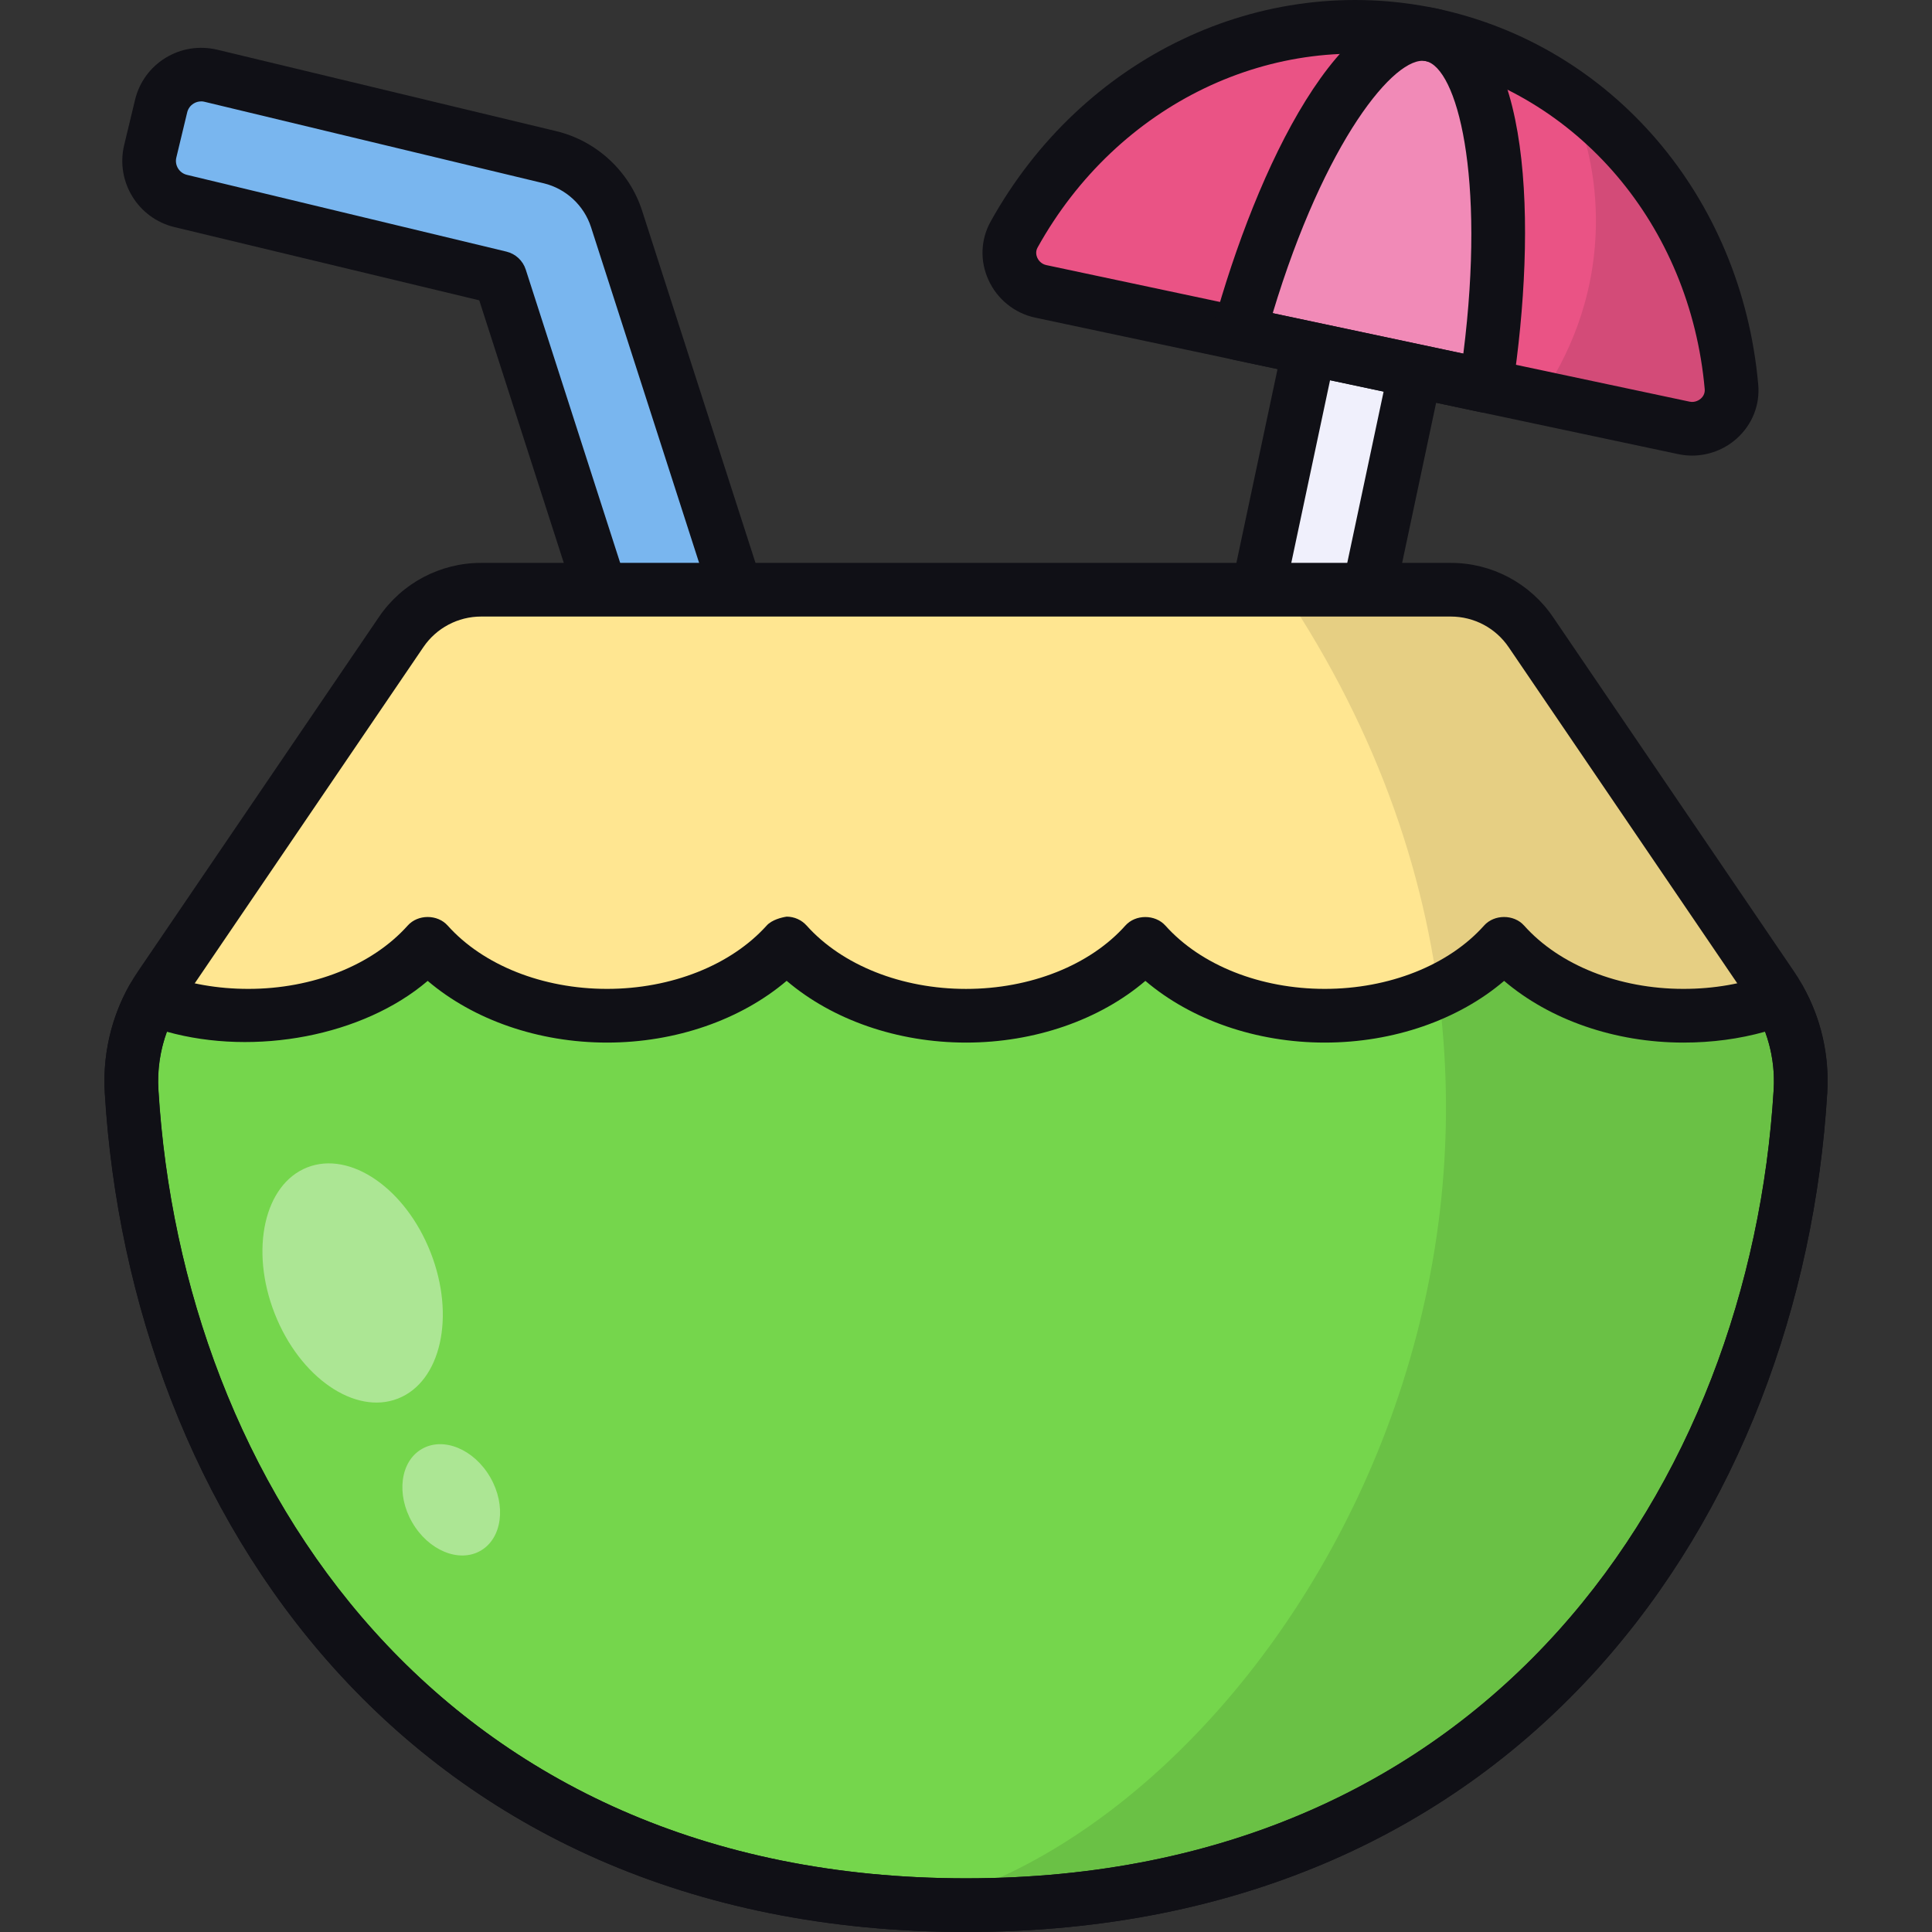 <svg id="Coconut_Drink" enable-background="new 0 0 64 64" viewBox="0 0 64 64" xmlns="http://www.w3.org/2000/svg"><rect x="0" y="0" width="64" height="64" fill="#333333" stroke="none"/><g><g><path d="m39.224 39.749c-.97-.206-1.59-1.159-1.384-2.13l7.066-33.293c.206-.97 1.159-1.59 2.13-1.384.97.206 1.59 1.159 1.384 2.13l-7.066 33.293c-.206.97-1.159 1.59-2.13 1.384z" fill="#f0f0fc"/><path d="m39.603 40.678c-.188 0-.377-.019-.564-.059-1.446-.309-2.375-1.736-2.07-3.184l7.067-33.293c.309-1.447 1.747-2.372 3.184-2.069 1.448.307 2.375 1.735 2.07 3.183l-7.067 33.293c-.148.701-.561 1.304-1.163 1.695-.441.286-.943.434-1.457.434zm7.06-36.886c-.418 0-.797.293-.887.719l-7.067 33.292c-.104.49.21.972.701 1.077.238.056.477.007.681-.127.203-.132.342-.335.392-.571l7.067-33.294c.104-.489-.21-.971-.698-1.075-.064-.014-.127-.02-.189-.02z" fill="#101016"/><path d="m55.785 14.175-21.306-4.522c-.845-.179-1.304-1.129-.884-1.884 2.752-4.952 8.272-7.792 13.816-6.615 5.552 1.178 9.444 6.016 9.948 11.659.077.861-.728 1.542-1.573 1.363z" fill="#ea5385"/><path d="m49.223 12.783-8.183-1.737c1.662-6.041 4.341-10.322 6.373-9.891 2.035.432 2.744 5.432 1.809 11.628z" fill="#f18ab7"/><path d="m57.363 12.807c.071.871-.729 1.547-1.582 1.369l-4.747-1.013c.889-1.298 1.778-3.2 1.831-5.636.035-1.707-.356-3.164-.871-4.32 3.04 2.169 5.013 5.689 5.369 9.6z" opacity=".1"/><g fill="#101016"><path d="m56.051 15.092c-.149 0-.302-.016-.451-.047l-21.304-4.522c-.681-.144-1.261-.609-1.549-1.244-.29-.632-.264-1.339.069-1.94 3.03-5.452 8.97-8.283 14.778-7.055 5.815 1.234 10.095 6.237 10.649 12.449.063.683-.2 1.34-.719 1.801-.408.362-.936.558-1.472.558zm-.083-1.787c.182.04.325-.056.375-.101.054-.048.142-.153.128-.312-.484-5.431-4.2-9.799-9.246-10.869-5.039-1.069-10.208 1.412-12.854 6.177-.078.141-.038.273-.009.34.028.059.111.202.3.242z"/><path d="m49.223 13.672c-.061 0-.123-.006-.184-.019l-8.181-1.737c-.24-.051-.448-.199-.575-.408-.128-.209-.163-.462-.099-.698 1.452-5.273 4.268-11.181 7.414-10.525 3.155.669 3.322 7.222 2.504 12.631-.036.242-.17.458-.372.598-.151.103-.328.158-.507.158zm-7.063-3.297 6.315 1.34c.748-5.922-.221-9.473-1.245-9.69-1.004-.212-3.348 2.632-5.07 8.35z"/></g></g><g><path d="m28.715 33.004-8.291-25.752c-.328-1.019-1.163-1.793-2.204-2.043l-11.238-2.7c-.733-.176-1.469.275-1.645 1.008l-.36 1.497c-.176.733.275 1.469 1.008 1.645l10.583 2.543 8.085 25.111z" fill="#79b6ef"/><path d="m24.653 35.202c-.14 0-.279-.033-.405-.099-.21-.108-.368-.293-.441-.519l-7.931-24.635-10.098-2.426c-1.208-.291-1.954-1.509-1.665-2.716l.36-1.498c.14-.584.5-1.079 1.013-1.394.515-.314 1.118-.406 1.704-.27l11.238 2.7c1.333.32 2.423 1.33 2.843 2.636l8.291 25.752c.15.467-.107.968-.574 1.119l-4.062 1.308c-.089.028-.181.043-.273.043zm-17.991-31.843c-.087 0-.172.024-.247.07-.109.066-.184.171-.214.293l-.36 1.498c-.061.254.096.511.351.572l10.584 2.543c.302.073.543.297.639.592l7.812 24.265 2.37-.763-8.019-24.905c-.231-.719-.831-1.275-1.565-1.452l-11.238-2.7c-.037-.01-.075-.014-.112-.014z" fill="#101016"/></g><g><path d="m48.059 19.535h-32.12c-1.061 0-2.053.525-2.649 1.402l-7.984 11.739c-.693 1.019-1.024 2.24-.95 3.47.792 13.177 9.481 26.966 27.642 26.966s26.85-13.789 27.642-26.966c.074-1.23-.257-2.451-.95-3.47l-7.984-11.739c-.596-.877-1.588-1.402-2.649-1.402z" fill="#ffe691"/><path d="m59.642 36.151c-.791 13.167-9.477 26.96-27.641 26.96-18.163 0-26.85-13.793-27.641-26.96-.066-1.065.176-2.141.692-3.064.955.362 2.032.56 3.174.56 2.471 0 4.645-.944 5.941-2.394 1.296 1.45 3.481 2.394 5.941 2.394 2.471 0 4.645-.944 5.952-2.394 1.296 1.45 3.47 2.394 5.941 2.394s4.645-.944 5.941-2.394c1.296 1.45 3.47 2.394 5.941 2.394s4.645-.944 5.941-2.394c1.296 1.45 3.481 2.394 5.941 2.394 1.142 0 2.218-.198 3.174-.56.527.922.769 1.999.703 3.064z" fill="#75d64c"/><path d="m59.648 36.149c-.8 13.173-9.493 26.969-27.645 26.969-.462 0-.924-.018-1.369-.036 12.051-3.074 24.764-24.303 11.858-43.556h5.564c1.067 0 2.062.533 2.649 1.405l7.982 11.751c.693 1.013 1.031 2.24.96 3.467z" opacity=".1"/><ellipse cx="11.677" cy="42.504" fill="#fff" opacity=".4" rx="2.774" ry="4.113" transform="matrix(.931 -.365 .365 .931 -14.704 7.191)"/><ellipse cx="14.948" cy="49.685" fill="#fff" opacity=".4" rx="1.493" ry="1.946" transform="matrix(.866 -.5 .5 .866 -22.84 14.131)"/><g fill="#101016"><path d="m32.002 64c-18.554 0-27.697-13.96-28.528-27.795-.077-1.245.201-2.473.803-3.552.216-.384.68-.555 1.091-.397.878.333 1.84.502 2.859.502 2.131 0 4.104-.784 5.278-2.097.337-.379.988-.379 1.325 0 1.175 1.313 3.147 2.097 5.278 2.097 2.129 0 4.107-.785 5.291-2.1.169-.187.49-.268.662-.293.253.001.493.109.661.297 1.175 1.313 3.148 2.097 5.279 2.097 2.13 0 4.105-.784 5.277-2.097.337-.379.986-.378 1.327-.001 1.174 1.314 3.148 2.097 5.278 2.097 2.132 0 4.106-.784 5.278-2.097.337-.379.99-.379 1.327 0 1.172 1.313 3.146 2.097 5.277 2.097 1.019 0 1.981-.169 2.858-.502.408-.155.87.009 1.087.39.615 1.072.898 2.302.82 3.559-.83 13.835-9.973 27.795-28.527 27.795zm-26.473-29.823c-.222.609-.32 1.269-.28 1.919.781 13.005 9.357 26.126 26.754 26.126 17.398 0 25.973-13.121 26.753-26.124 0 0 0 0 0-.002.04-.653-.059-1.314-.285-1.92-.856.24-1.762.361-2.705.361-2.273 0-4.426-.753-5.94-2.044-1.514 1.292-3.667 2.044-5.942 2.044-2.273 0-4.426-.753-5.942-2.044-1.514 1.292-3.667 2.044-5.94 2.044-2.275 0-4.428-.754-5.943-2.046-1.523 1.293-3.679 2.046-5.95 2.046-2.273 0-4.426-.753-5.941-2.044-2.141 1.827-5.718 2.498-8.639 1.685z"/><path d="m31.998 64c-18.554 0-27.697-13.963-28.529-27.8-.085-1.424.306-2.854 1.102-4.025l7.983-11.738c.763-1.122 2.028-1.791 3.384-1.791h32.121c1.356 0 2.62.669 3.384 1.791l7.983 11.738c.795 1.17 1.188 2.599 1.103 4.023-.832 13.838-9.975 27.802-28.531 27.802zm-16.06-43.576c-.767 0-1.482.379-1.913 1.013l-7.983 11.738c-.576.847-.859 1.884-.798 2.917.781 13.007 9.358 26.13 26.755 26.13 17.398 0 25.975-13.123 26.756-26.13.061-1.033-.222-2.071-.797-2.917l-7.983-11.738c-.432-.635-1.148-1.013-1.915-1.013z"/></g></g></g></svg>